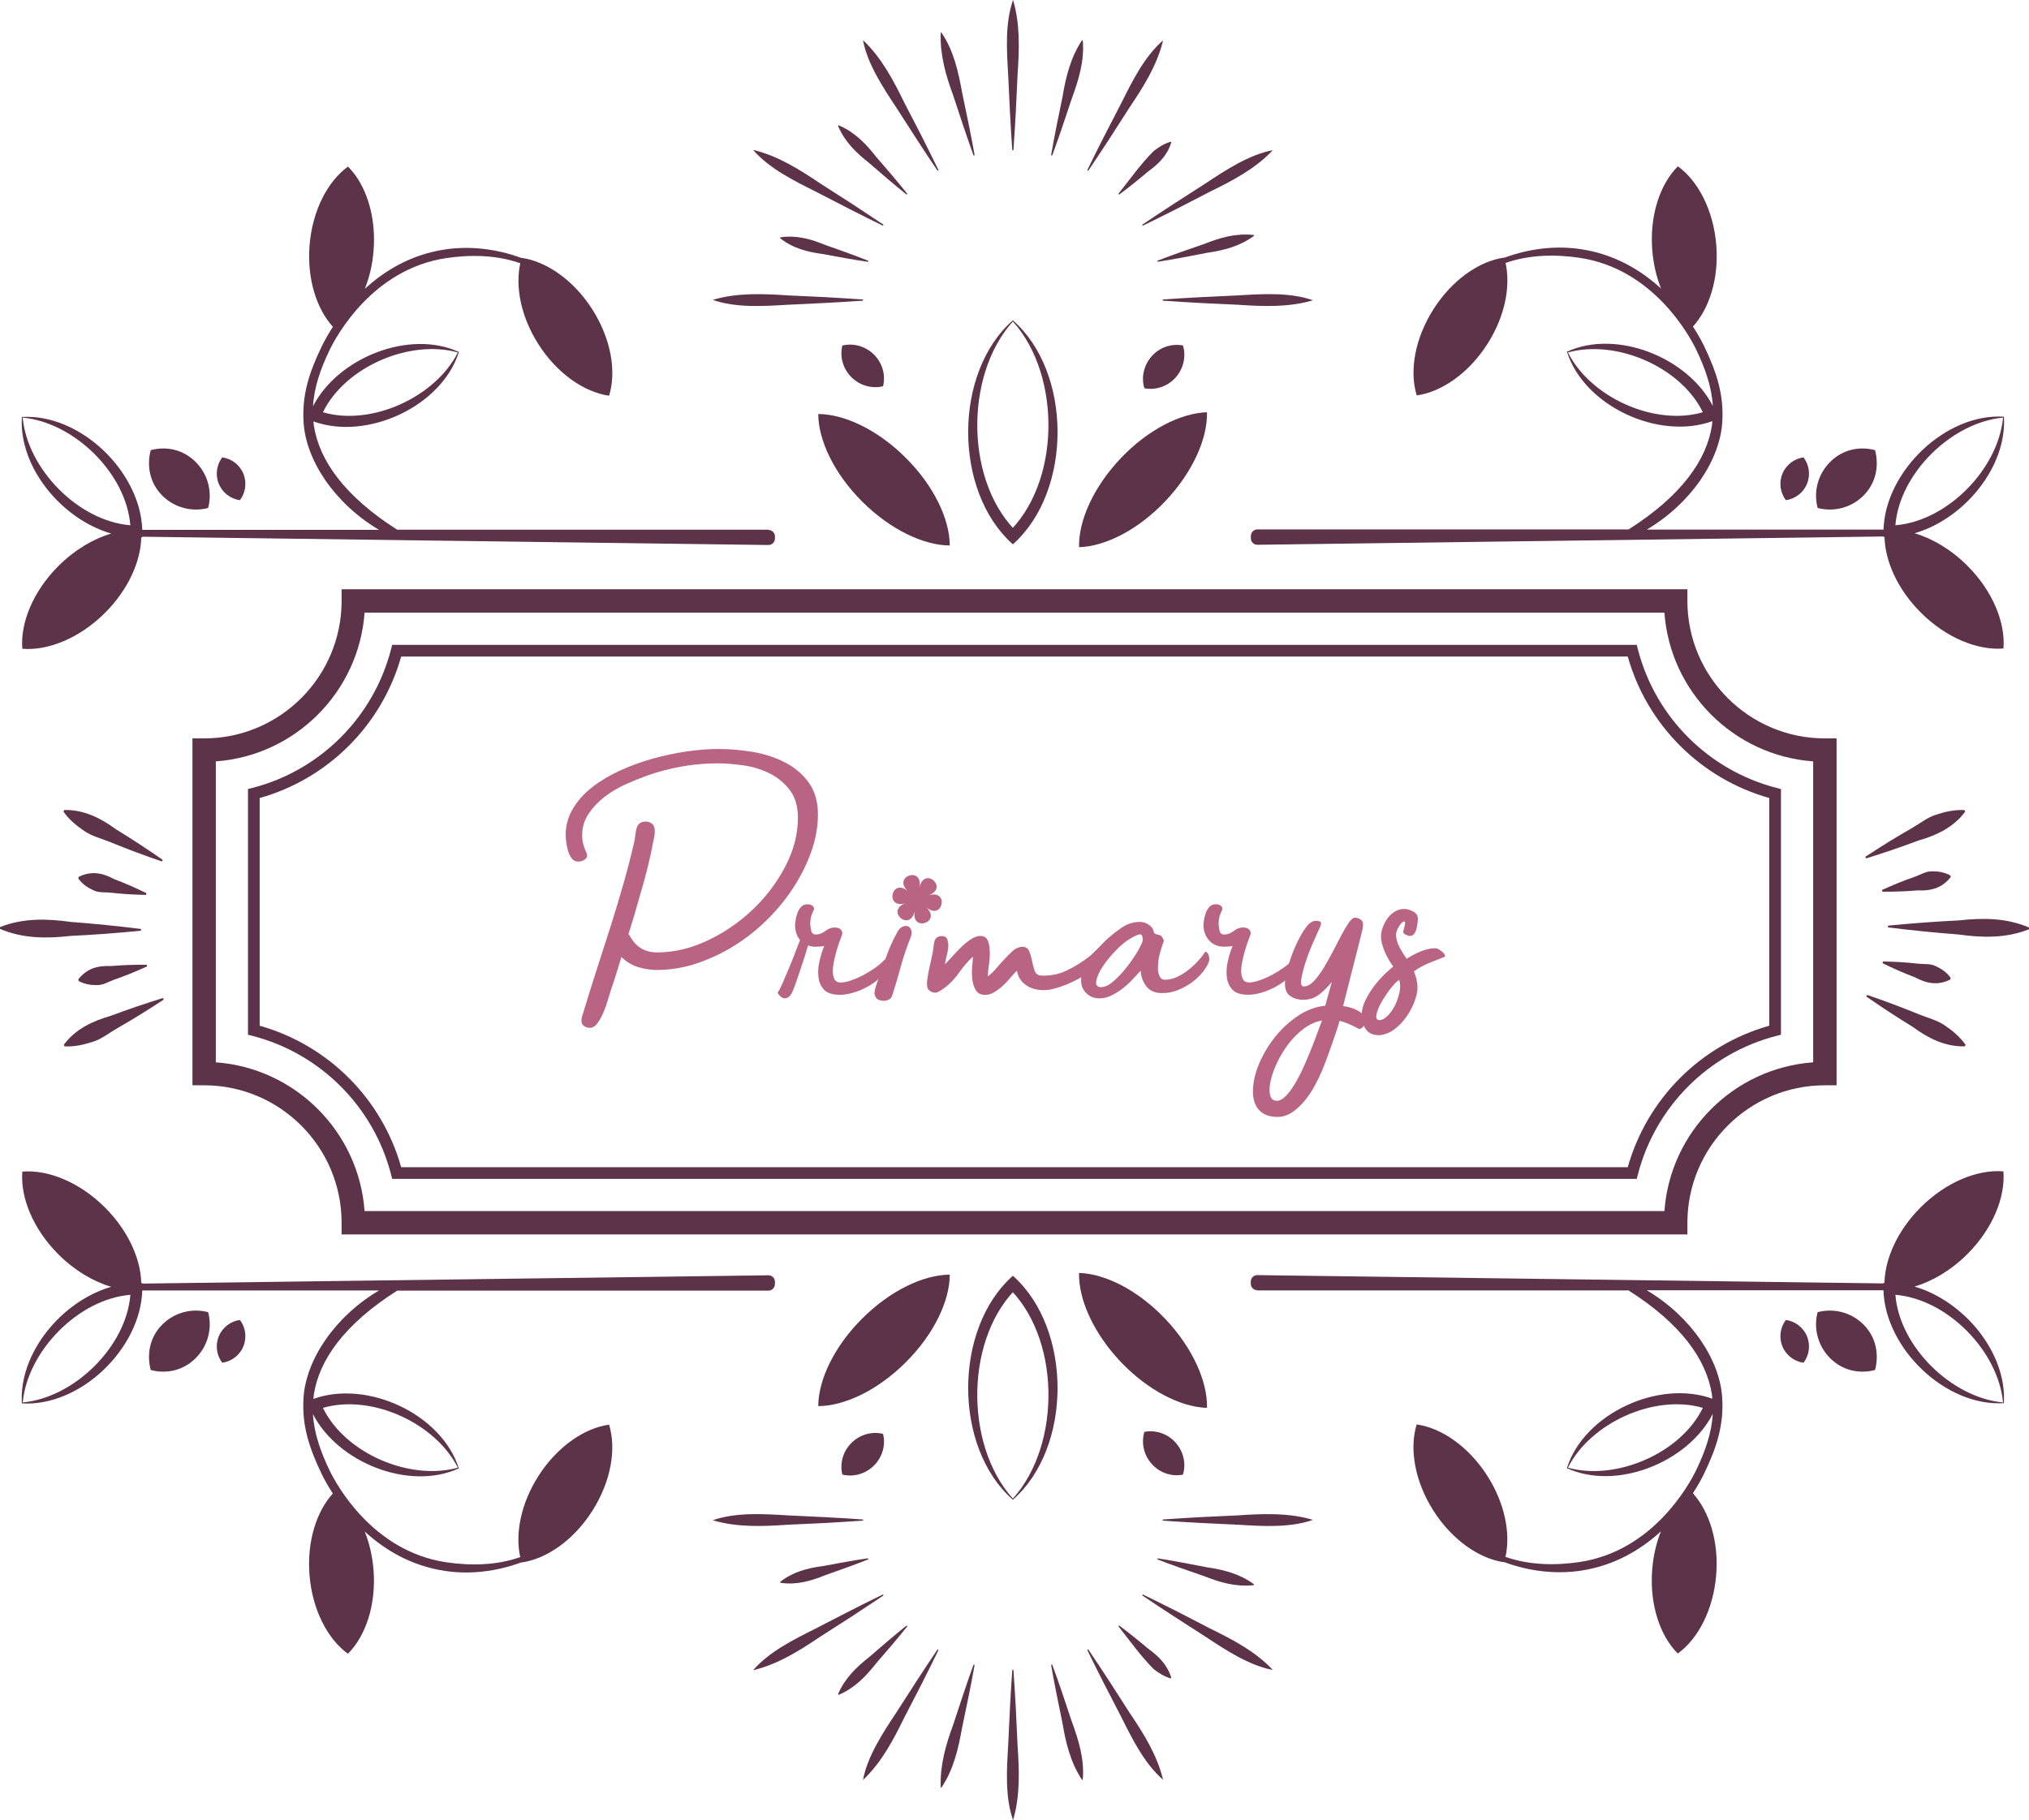 <?xml version="1.0" encoding="UTF-8"?>
<svg id="_レイヤー_2" data-name="レイヤー_2" xmlns="http://www.w3.org/2000/svg" viewBox="0 0 347 311.35">
  <defs>
    <style>
      .cls-1 {
        fill: #5c3348;
      }

      .cls-2 {
        fill: #b96385;
      }
    </style>
  </defs>
  <g id="_レイヤー_1-2" data-name="レイヤー_1">
    <g>
      <g>
        <g>
          <path class="cls-1" d="M35.6,86.89c.72-2.71,0-5.72-2.12-7.85s-4.99-2.76-7.7-2.04c-.72,2.71-.16,5.64,1.97,7.77s5.14,2.84,7.85,2.12Z"/>
          <path class="cls-1" d="M41.03,85.56c.95-1.25,1.23-2.96.59-4.53-.65-1.56-2.06-2.58-3.61-2.79-.95,1.25-1.23,2.96-.59,4.53.65,1.56,2.06,2.58,3.61,2.79Z"/>
          <path class="cls-1" d="M131.42,90.61h-63.49c-9.04-5.75-13.33-11.88-14.25-17.79-.04-.24-.05-.49-.07-.73,9.16,3.33,21.94-2.56,24.87-11.88-8.48-3.9-20.67.97-24.95,9.28.19-3.23,1.29-6.43,2.86-9.66,1.11-2.29,7.29-13.8,19.93-15.68,4.06-.6,8.53-.57,12.66.88-.89,4,.1,9.13,3.07,13.81,3.2,5.04,7.86,8.25,12.12,8.85,1.27-4.11.35-9.69-2.85-14.73-3.2-5.04-7.86-8.25-12.12-8.85,0,0,0,.02,0,.03-4.31-1.59-8.81-2.1-13.09-1.47-5.84.87-10.37,3.66-13.72,6.74.79-1.98,1.32-4.19,1.5-6.56.47-5.95-1.33-11.32-4.38-14.35-3.49,2.52-6.1,7.54-6.57,13.5-.45,5.68,1.19,10.81,3.99,13.91-.97,1.49-1.59,2.69-1.88,3.29-2.22,4.58-3.43,8.42-3.13,13.09.41,6.45,5.27,13.81,12.9,18.35H24.33c-.3-9.96-10.62-19.93-20.59-19.31-.54,8.62,6.84,17.49,15.28,19.94-3.09.92-6.28,2.8-9.04,5.56-4.34,4.34-6.52,9.73-6.16,14.15,4.41.36,9.81-1.82,14.15-6.16,3.94-3.94,6.09-8.74,6.19-12.9h.16s0-.06,0-.11l107.1,1.42c.62,0,1.11-.5,1.11-1.11v-.36c0-.62-.5-1.11-1.11-1.11ZM78.3,60.29c-3.82,7.63-14.77,12.66-23.07,10.23,3.78-7.78,14.85-12.52,23.07-10.23ZM3.88,71.44c8.78.81,17.7,9.51,18.41,18.41-8.9-.72-17.59-9.63-18.41-18.41Z"/>
        </g>
        <g>
          <path class="cls-1" d="M310.85,86.89c-.72-2.71,0-5.72,2.12-7.85s4.99-2.76,7.7-2.04c.72,2.71.16,5.64-1.97,7.77s-5.14,2.84-7.85,2.12Z"/>
          <path class="cls-1" d="M305.42,85.56c-.95-1.25-1.23-2.96-.59-4.53.65-1.56,2.06-2.58,3.61-2.79.95,1.25,1.23,2.96.59,4.53-.65,1.56-2.06,2.58-3.61,2.79Z"/>
          <path class="cls-1" d="M213.92,91.72v.36c0,.62.5,1.11,1.11,1.11l107.1-1.42s0,.09,0,.09h.16c.1,4.17,2.25,8.97,6.19,12.91,4.34,4.34,9.73,6.52,14.15,6.16.36-4.41-1.82-9.81-6.16-14.15-2.76-2.76-5.95-4.65-9.04-5.56,8.44-2.44,15.82-11.32,15.28-19.94-9.97-.62-20.29,9.34-20.59,19.31h-40.48c7.63-4.53,12.49-11.9,12.9-18.35.3-4.67-.92-8.52-3.13-13.09-.29-.6-.91-1.8-1.88-3.29,2.81-3.1,4.44-8.22,3.99-13.91-.47-5.95-3.08-10.97-6.57-13.5-3.05,3.04-4.85,8.4-4.38,14.35.19,2.37.72,4.59,1.5,6.56-3.35-3.08-7.88-5.87-13.72-6.74-4.28-.64-8.78-.12-13.09,1.47,0,0,0-.02,0-.03-4.27.6-8.92,3.81-12.12,8.85-3.2,5.04-4.13,10.62-2.85,14.73,4.27-.6,8.92-3.81,12.12-8.85,2.97-4.68,3.96-9.8,3.07-13.81,4.13-1.45,8.59-1.48,12.66-.88,12.64,1.88,18.82,13.39,19.93,15.68,1.56,3.23,2.67,6.43,2.86,9.66-4.28-8.31-16.47-13.17-24.95-9.28,2.94,9.32,15.71,15.21,24.87,11.88-.03.24-.04.49-.07.73-.91,5.91-5.2,12.04-14.25,17.79h-63.49c-.62,0-1.11.5-1.11,1.11ZM291.22,70.52c-8.31,2.42-19.25-2.6-23.07-10.23,8.23-2.28,19.29,2.45,23.07,10.23ZM324.15,89.85c.72-8.9,9.63-17.6,18.41-18.41-.82,8.78-9.51,17.69-18.41,18.41Z"/>
        </g>
        <g>
          <g>
            <path class="cls-1" d="M173.22,54.99c-8.4,9.33-8.19,27.95,1.16,36.47,0,0-2.33,0-2.33,0,9.36-8.52,9.57-27.14,1.17-36.47h0ZM173.22,54.79c10.18,8.94,10.16,29.14.13,38.2,0,0-.13.11-.13.11l-.13-.11c-10.03-9.05-10.05-29.26.13-38.2h0Z"/>
            <path class="cls-1" d="M139.94,70.82c.01,4.48,2.7,10.18,7.51,14.98s10.5,7.49,14.98,7.51c-.01-4.48-2.7-10.18-7.51-14.98-4.81-4.81-10.5-7.49-14.98-7.51Z"/>
            <path class="cls-1" d="M144.06,59.11c-.46,1.85.06,3.93,1.55,5.41s3.56,2.01,5.41,1.55c.46-1.85-.06-3.93-1.55-5.41s-3.56-2.01-5.41-1.55Z"/>
            <path class="cls-1" d="M202.31,59.1c.55,1.82.14,3.92-1.27,5.49s-3.46,2.19-5.33,1.82c-.55-1.82-.14-3.92,1.27-5.49s3.46-2.19,5.33-1.82Z"/>
            <path class="cls-1" d="M206.42,70.52c.11,4.48-2.43,10.24-7.1,15.18s-10.3,7.77-14.78,7.9c-.11-4.48,2.43-10.24,7.1-15.18,4.68-4.93,10.3-7.77,14.78-7.9Z"/>
          </g>
          <g>
            <path class="cls-1" d="M173.12,25.64c-.28-3.69-.53-9.04-.7-12.79-.25-4.25-.56-8.84.83-12.86,1.25,4.16,1.06,8.57.77,12.86,0,0-.3,6.39-.3,6.39-.13,2.13-.24,4.26-.4,6.39,0,.11-.19.12-.2,0h0Z"/>
            <path class="cls-1" d="M166.48,26.55c-1.07-2.94-2.49-7.25-3.48-10.27-1.27-3.44-2.25-6.9-2.12-10.63,0-.06.05-.1.11-.1,2.1,3.07,2.91,6.72,3.56,10.32.66,3.12,1.58,7.53,2.12,10.63.02.11-.15.17-.19.05h0Z"/>
            <path class="cls-1" d="M160.3,29.14c-2.08-3.05-4.98-7.56-7-10.72-2.26-3.41-4.98-7.54-5.71-11.55,3.17,2.98,5.21,6.89,7.1,10.75,0,0,2.94,5.69,2.94,5.69.95,1.91,1.92,3.81,2.85,5.74.05.1-.11.21-.17.1h0Z"/>
            <path class="cls-1" d="M154.99,33.24c-1.87-1.48-4.49-3.74-6.32-5.33-2.22-1.74-4.18-3.64-5.33-6.32-.04-.08.06-.18.14-.14,2.68,1.15,4.58,3.11,6.32,5.33,1.6,1.84,3.84,4.44,5.33,6.32.07.09-.05.22-.14.14h0Z"/>
            <path class="cls-1" d="M150.93,38.57c-3.33-1.6-8.09-4.06-11.42-5.79-3.81-1.91-7.93-3.94-10.72-7.14,4.23,1,7.95,3.36,11.52,5.76,0,0,5.39,3.46,5.39,3.46,1.78,1.18,3.57,2.34,5.34,3.54.1.06.01.23-.1.17h0Z"/>
            <path class="cls-1" d="M148.39,44.78c-2.22-.31-5.41-.9-7.65-1.32-2.63-.35-5.12-.98-7.28-2.68-.07-.05-.04-.18.05-.19,2.73-.39,5.19.31,7.65,1.32,2.16.76,5.19,1.83,7.28,2.68.11.04.06.21-.05.19h0Z"/>
            <path class="cls-1" d="M147.54,51.43c-3.69.28-9.04.53-12.79.7-4.25.25-8.84.56-12.86-.83,4.16-1.25,8.57-1.06,12.86-.77,0,0,6.39.3,6.39.3,2.13.13,4.26.24,6.39.4.11,0,.12.19,0,.2h0Z"/>
            <path class="cls-1" d="M198.9,51.23c3.69-.28,9.04-.53,12.79-.7,4.25-.25,8.84-.56,12.86.83-4.16,1.25-8.57,1.06-12.86.77,0,0-6.39-.3-6.39-.3-2.13-.13-4.26-.24-6.39-.4-.11,0-.12-.19,0-.2h0Z"/>
            <path class="cls-1" d="M198,44.58c2.28-.9,5.64-2.06,8-2.87,2.69-1.07,5.39-1.84,8.36-1.52.09,0,.13.14.05.19-2.41,1.76-5.13,2.45-8,2.87-2.45.48-5.92,1.15-8.36,1.52-.11.02-.16-.15-.05-.19h0Z"/>
            <path class="cls-1" d="M195.41,38.4c3.05-2.08,7.56-4.98,10.72-7,3.41-2.26,7.54-4.98,11.55-5.71-2.98,3.17-6.89,5.21-10.75,7.1,0,0-5.69,2.94-5.69,2.94-1.91.95-3.81,1.92-5.74,2.85-.1.05-.21-.11-.1-.17h0Z"/>
            <path class="cls-1" d="M191.31,33.1c1.95-2.45,3.79-5.07,6-7.27.83-.64,1.72-1.23,2.85-1.57.08-.03.17.06.14.14-.68,2.2-2.16,3.64-3.93,4.92-1.6,1.36-3.24,2.67-4.92,3.93-.09.07-.21-.05-.14-.14h0Z"/>
            <path class="cls-1" d="M185.98,29.04c1.6-3.33,4.06-8.09,5.79-11.42,1.91-3.81,3.94-7.93,7.14-10.72-1,4.23-3.36,7.95-5.76,11.52,0,0-3.46,5.39-3.46,5.39-1.18,1.78-2.34,3.57-3.54,5.34-.06.1-.23.01-.17-.1h0Z"/>
            <path class="cls-1" d="M179.77,26.49c.49-2.89,1.34-7.05,1.95-9.97.56-3.39,1.38-6.66,3.3-9.6.03-.05.1-.06.15-.03.33,3.49-.72,6.83-1.9,10.05-.94,2.84-2.27,6.84-3.3,9.6-.04.11-.22.07-.19-.05h0Z"/>
          </g>
        </g>
      </g>
      <g>
        <path class="cls-1" d="M279.93,201.66H67.07l-.19-.75c-3-11.63-12.09-20.71-23.72-23.72l-.75-.19v-42.03l.75-.19c11.63-3,20.71-12.09,23.72-23.72l.19-.75h212.85l.19.75c3,11.63,12.09,20.71,23.72,23.72l.75.19v42.03l-.75.19c-11.63,3-20.71,12.09-23.72,23.72l-.19.75ZM68.61,199.66h209.77c3.31-11.72,12.48-20.9,24.2-24.2v-38.95c-11.72-3.31-20.9-12.48-24.2-24.2H68.61c-3.31,11.72-12.48,20.9-24.2,24.2v38.95c11.72,3.31,20.9,12.48,24.2,24.2Z"/>
        <path class="cls-1" d="M288.58,211.16H58.42v-2c0-12.96-10.55-23.51-23.51-23.51h-2v-59.34h2c12.96,0,23.51-10.55,23.51-23.51v-2h230.16v2c0,12.96,10.55,23.51,23.51,23.51h2v59.34h-2c-12.96,0-23.51,10.55-23.51,23.51v2ZM62.35,207.16h222.3c.98-13.58,11.86-24.46,25.44-25.44v-51.48c-13.58-.98-24.46-11.86-25.44-25.44H62.35c-.98,13.58-11.86,24.46-25.44,25.44v51.48c13.58.98,24.46,11.86,25.44,25.44Z"/>
      </g>
      <g>
        <g>
          <path class="cls-1" d="M322.89,158.34c4.02-.39,8.04-.7,12.07-.89,4.07-.46,8.19-.46,12.04,1.21,0,0,0,.3,0,.3-3.89,1.56-8.01,1.46-12.07.89-4.02-.3-8.03-.71-12.04-1.21,0,0,0-.3,0-.3h0Z"/>
          <path class="cls-1" d="M321.86,152.24c1.84-.84,3.72-1.61,5.63-2.27.95-.33,1.84-.93,2.86-.92,1.11-.02,2.15.14,3.2.7,0,0,.06.29.06.29-1.49,1.88-3.35,2.37-5.63,2.27-2.01.17-4.04.24-6.06.22,0,0-.06-.29-.06-.29h0Z"/>
          <path class="cls-1" d="M319,146.57c2.63-1.73,5.3-3.39,8.03-4.95,1.36-.78,2.6-1.81,4.11-2.27,1.56-.51,3.12-.86,4.82-.78,0,0,.13.27.13.27-1.98,2.68-4.92,4.07-8.03,4.95-2.94,1.11-5.92,2.12-8.93,3.05,0,0-.13-.27-.13-.27h0Z"/>
          <path class="cls-1" d="M319.31,170.19c3,1.02,5.97,2.13,8.89,3.33,1.46.6,3.04.96,4.35,1.86,1.37.92,2.61,1.94,3.6,3.34,0,0-.14.27-.14.27-3.35.08-6.27-1.4-8.89-3.33-2.7-1.65-5.35-3.39-7.95-5.2,0,0,.14-.27.14-.27h0Z"/>
          <path class="cls-1" d="M322.02,164.47c2.02.03,4.04.15,6.04.38,1,.11,2.06-.05,2.97.41,1.01.46,1.87,1.05,2.58,2.01,0,0-.07.29-.07.29-2.15,1.06-4.04.69-6.04-.38-1.89-.71-3.74-1.53-5.55-2.42,0,0,.07-.29.07-.29h0Z"/>
        </g>
        <g>
          <path class="cls-1" d="M24.11,159.21c-4.02.39-8.04.7-12.07.89-4.07.46-8.19.46-12.04-1.21,0,0,0-.3,0-.3,3.89-1.56,8.01-1.46,12.07-.89,4.02.3,8.03.71,12.04,1.21,0,0,0,.3,0,.3h0Z"/>
          <path class="cls-1" d="M25.14,165.32c-1.84.84-3.72,1.61-5.63,2.27-.95.33-1.84.93-2.86.92-1.11.02-2.15-.14-3.2-.7,0,0-.06-.29-.06-.29,1.49-1.88,3.35-2.37,5.63-2.27,2.01-.17,4.04-.24,6.06-.22,0,0,.06.29.06.29h0Z"/>
          <path class="cls-1" d="M28,170.99c-2.63,1.73-5.3,3.39-8.03,4.95-1.36.78-2.6,1.81-4.11,2.27-1.56.51-3.12.86-4.82.78,0,0-.13-.27-.13-.27,1.98-2.68,4.92-4.07,8.03-4.95,2.94-1.11,5.92-2.12,8.93-3.05,0,0,.13.27.13.27h0Z"/>
          <path class="cls-1" d="M27.69,147.36c-3-1.02-5.97-2.13-8.89-3.33-1.46-.6-3.04-.96-4.35-1.86-1.37-.92-2.61-1.94-3.6-3.34,0,0,.14-.27.14-.27,3.35-.08,6.27,1.4,8.89,3.33,2.7,1.65,5.35,3.39,7.95,5.2,0,0-.14.27-.14.27h0Z"/>
          <path class="cls-1" d="M24.98,153.08c-2.02-.03-4.04-.15-6.04-.38-1-.11-2.06.05-2.97-.41-1.01-.46-1.87-1.05-2.58-2.01,0,0,.07-.29.07-.29,2.15-1.06,4.04-.69,6.04.38,1.89.71,3.74,1.53,5.55,2.42,0,0-.07.29-.07.29h0Z"/>
        </g>
      </g>
      <g>
        <g>
          <path class="cls-1" d="M35.6,224.46c.72,2.71,0,5.72-2.12,7.85s-4.99,2.76-7.7,2.04c-.72-2.71-.16-5.64,1.97-7.77s5.14-2.84,7.85-2.12Z"/>
          <path class="cls-1" d="M41.03,225.79c.95,1.25,1.23,2.96.59,4.53-.65,1.56-2.06,2.58-3.61,2.79-.95-1.25-1.23-2.96-.59-4.53.65-1.56,2.06-2.58,3.61-2.79Z"/>
          <path class="cls-1" d="M132.53,219.62v-.36c0-.62-.5-1.11-1.11-1.11l-107.1,1.42s0-.09,0-.09h-.16c-.1-4.17-2.25-8.97-6.19-12.91-4.34-4.34-9.73-6.52-14.15-6.16-.36,4.41,1.82,9.81,6.16,14.15,2.76,2.76,5.95,4.65,9.04,5.56-8.44,2.44-15.82,11.32-15.28,19.94,9.97.62,20.29-9.34,20.59-19.31h40.48c-7.63,4.53-12.49,11.9-12.9,18.35-.3,4.67.92,8.52,3.13,13.09.29.6.91,1.8,1.88,3.29-2.81,3.1-4.44,8.22-3.99,13.91.47,5.95,3.08,10.97,6.57,13.5,3.05-3.04,4.85-8.4,4.38-14.35-.19-2.37-.72-4.59-1.5-6.56,3.35,3.08,7.88,5.87,13.72,6.74,4.28.64,8.78.12,13.09-1.47,0,0,0,.02,0,.03,4.27-.6,8.92-3.81,12.12-8.85,3.2-5.04,4.13-10.62,2.85-14.73-4.27.6-8.92,3.81-12.12,8.85-2.97,4.68-3.96,9.8-3.07,13.81-4.13,1.45-8.59,1.48-12.66.88-12.64-1.88-18.82-13.39-19.93-15.68-1.56-3.23-2.67-6.43-2.86-9.66,4.28,8.31,16.47,13.17,24.95,9.28-2.94-9.32-15.71-15.21-24.87-11.88.03-.24.04-.49.07-.73.91-5.91,5.2-12.04,14.25-17.79h63.49c.62,0,1.11-.5,1.11-1.11ZM55.23,240.83c8.31-2.42,19.25,2.6,23.07,10.23-8.23,2.28-19.29-2.45-23.07-10.23ZM22.3,221.49c-.72,8.9-9.63,17.6-18.41,18.41.82-8.78,9.51-17.69,18.41-18.41Z"/>
        </g>
        <g>
          <path class="cls-1" d="M310.85,224.46c-.72,2.71,0,5.72,2.12,7.85s4.99,2.76,7.7,2.04c.72-2.71.16-5.64-1.97-7.77s-5.14-2.84-7.85-2.12Z"/>
          <path class="cls-1" d="M305.42,225.79c-.95,1.25-1.23,2.96-.59,4.53.65,1.56,2.06,2.58,3.61,2.79.95-1.25,1.23-2.96.59-4.53-.65-1.56-2.06-2.58-3.61-2.79Z"/>
          <path class="cls-1" d="M215.03,220.74h63.49c9.04,5.75,13.33,11.88,14.25,17.79.04.24.05.49.07.73-9.16-3.33-21.94,2.56-24.87,11.88,8.48,3.9,20.67-.97,24.95-9.28-.19,3.23-1.29,6.43-2.86,9.66-1.11,2.29-7.29,13.8-19.93,15.68-4.06.6-8.53.57-12.66-.88.89-4-.1-9.13-3.07-13.81-3.2-5.04-7.86-8.25-12.12-8.85-1.27,4.11-.35,9.69,2.85,14.73,3.2,5.04,7.86,8.25,12.12,8.85,0,0,0-.02,0-.03,4.31,1.59,8.81,2.1,13.09,1.47,5.84-.87,10.37-3.66,13.72-6.74-.79,1.98-1.32,4.19-1.5,6.56-.47,5.95,1.33,11.32,4.38,14.35,3.49-2.52,6.1-7.54,6.57-13.5.45-5.68-1.19-10.81-3.99-13.91.97-1.49,1.59-2.69,1.88-3.29,2.22-4.58,3.43-8.42,3.13-13.09-.41-6.45-5.27-13.81-12.9-18.35h40.48c.3,9.96,10.62,19.93,20.59,19.31.54-8.62-6.84-17.49-15.28-19.94,3.09-.92,6.28-2.8,9.04-5.56,4.34-4.34,6.52-9.73,6.16-14.15-4.41-.36-9.81,1.82-14.15,6.16-3.94,3.94-6.09,8.74-6.19,12.9h-.16s0,.06,0,.11l-107.1-1.42c-.62,0-1.11.5-1.11,1.11v.36c0,.62.5,1.11,1.11,1.11ZM268.15,251.06c3.82-7.63,14.77-12.66,23.07-10.23-3.78,7.78-14.85,12.52-23.07,10.23ZM342.56,239.9c-8.78-.81-17.7-9.51-18.41-18.41,8.9.72,17.59,9.63,18.41,18.41Z"/>
        </g>
        <g>
          <g>
            <path class="cls-1" d="M173.22,256.35c8.41-9.33,8.19-27.96-1.17-36.47,0,0,2.33,0,2.33,0-9.35,8.52-9.56,27.14-1.16,36.47h0ZM173.22,256.55c-10.18-8.94-10.16-29.15-.13-38.2l.13-.11s.13.11.13.11c10.03,9.06,10.05,29.26-.13,38.2h0Z"/>
            <path class="cls-1" d="M139.94,240.53c.01-4.48,2.7-10.18,7.51-14.98s10.5-7.49,14.98-7.51c-.01,4.48-2.7,10.18-7.51,14.98-4.81,4.81-10.5,7.49-14.98,7.51Z"/>
            <path class="cls-1" d="M144.06,252.24c-.46-1.85.06-3.93,1.55-5.41s3.56-2.01,5.41-1.55c.46,1.85-.06,3.93-1.55,5.41s-3.56,2.01-5.41,1.55Z"/>
            <path class="cls-1" d="M202.31,252.25c.55-1.82.14-3.92-1.27-5.49s-3.46-2.19-5.33-1.82c-.55,1.82-.14,3.92,1.27,5.49s3.46,2.19,5.33,1.82Z"/>
            <path class="cls-1" d="M206.42,240.83c.11-4.48-2.43-10.24-7.1-15.18s-10.3-7.77-14.78-7.9c-.11,4.48,2.43,10.24,7.1,15.18,4.68,4.93,10.3,7.77,14.78,7.9Z"/>
          </g>
          <g>
            <path class="cls-1" d="M173.12,285.7c-.28,3.69-.53,9.04-.7,12.79-.25,4.25-.56,8.84.83,12.86,1.25-4.16,1.06-8.57.77-12.86,0,0-.3-6.39-.3-6.39-.13-2.13-.24-4.26-.4-6.39,0-.11-.19-.12-.2,0h0Z"/>
            <path class="cls-1" d="M166.48,284.8c-1.07,2.94-2.49,7.25-3.48,10.27-1.27,3.44-2.25,6.9-2.12,10.63,0,.06.05.1.11.1,2.1-3.07,2.91-6.72,3.56-10.32.66-3.12,1.58-7.53,2.12-10.63.02-.11-.15-.17-.19-.05h0Z"/>
            <path class="cls-1" d="M160.3,282.21c-2.08,3.05-4.98,7.56-7,10.72-2.26,3.41-4.98,7.54-5.71,11.55,3.17-2.98,5.21-6.89,7.1-10.75,0,0,2.94-5.69,2.94-5.69.95-1.91,1.92-3.81,2.85-5.74.05-.1-.11-.21-.17-.1h0Z"/>
            <path class="cls-1" d="M154.99,278.11c-1.87,1.48-4.49,3.74-6.32,5.33-2.22,1.74-4.18,3.64-5.33,6.32-.04.08.06.18.14.14,2.68-1.15,4.58-3.11,6.32-5.33,1.6-1.84,3.84-4.44,5.33-6.32.07-.09-.05-.22-.14-.14h0Z"/>
            <path class="cls-1" d="M150.93,272.78c-3.33,1.6-8.09,4.06-11.42,5.79-3.81,1.91-7.93,3.94-10.72,7.14,4.23-1,7.95-3.36,11.52-5.76,0,0,5.39-3.46,5.39-3.46,1.78-1.18,3.57-2.34,5.34-3.54.1-.06.01-.23-.1-.17h0Z"/>
            <path class="cls-1" d="M148.39,266.57c-2.22.31-5.41.9-7.65,1.32-2.63.35-5.12.98-7.28,2.68-.07.05-.04.18.05.19,2.73.39,5.19-.31,7.65-1.32,2.16-.76,5.19-1.83,7.28-2.68.11-.04.06-.21-.05-.19h0Z"/>
            <path class="cls-1" d="M147.54,259.92c-3.69-.28-9.04-.53-12.79-.7-4.25-.25-8.84-.56-12.86.83,4.16,1.25,8.57,1.06,12.86.77,0,0,6.39-.3,6.39-.3,2.13-.13,4.26-.24,6.39-.4.11,0,.12-.19,0-.2h0Z"/>
            <path class="cls-1" d="M198.9,260.12c3.69.28,9.04.53,12.79.7,4.25.25,8.84.56,12.86-.83-4.16-1.25-8.57-1.06-12.86-.77,0,0-6.39.3-6.39.3-2.13.13-4.26.24-6.39.4-.11,0-.12.19,0,.2h0Z"/>
            <path class="cls-1" d="M198,266.77c2.28.9,5.64,2.06,8,2.87,2.69,1.07,5.39,1.84,8.36,1.52.09,0,.13-.14.05-.19-2.41-1.76-5.13-2.45-8-2.87-2.45-.48-5.92-1.15-8.36-1.52-.11-.02-.16.15-.05.19h0Z"/>
            <path class="cls-1" d="M195.41,272.95c3.05,2.08,7.56,4.98,10.72,7,3.41,2.26,7.54,4.98,11.55,5.71-2.98-3.17-6.89-5.21-10.75-7.1,0,0-5.69-2.94-5.69-2.94-1.91-.95-3.81-1.92-5.74-2.85-.1-.05-.21.11-.1.17h0Z"/>
            <path class="cls-1" d="M191.31,278.25c1.95,2.45,3.79,5.07,6,7.27.83.64,1.72,1.23,2.85,1.57.08.03.17-.06.14-.14-.68-2.2-2.16-3.64-3.93-4.92-1.6-1.36-3.24-2.67-4.92-3.93-.09-.07-.21.05-.14.14h0Z"/>
            <path class="cls-1" d="M185.98,282.31c1.6,3.33,4.06,8.09,5.79,11.42,1.91,3.81,3.94,7.93,7.14,10.72-1-4.23-3.36-7.95-5.76-11.52,0,0-3.46-5.39-3.46-5.39-1.18-1.78-2.34-3.57-3.54-5.34-.06-.1-.23-.01-.17.1h0Z"/>
            <path class="cls-1" d="M179.77,284.85c.49,2.89,1.34,7.05,1.95,9.97.56,3.39,1.38,6.66,3.3,9.6.03.05.1.06.15.03.33-3.49-.72-6.83-1.9-10.05-.94-2.84-2.27-6.84-3.3-9.6-.04-.11-.22-.07-.19.05h0Z"/>
          </g>
        </g>
      </g>
      <g>
        <g>
          <path class="cls-2" d="M139.88,139.34c0,2.04-.36,4.1-1.08,6.18-.72,2.08-1.71,4.11-2.97,6.09-1.26,1.98-2.76,3.84-4.5,5.58-1.74,1.74-3.63,3.25-5.67,4.53-2.04,1.28-4.19,2.3-6.45,3.06-2.26.76-4.55,1.14-6.87,1.14-1.12,0-2.21-.17-3.27-.51-1.06-.34-1.99-.91-2.79-1.71-.28.92-.56,1.83-.84,2.73-.28.9-.58,1.81-.9,2.73-.16.48-.35,1.1-.57,1.86-.22.76-.48,1.49-.78,2.19-.3.7-.64,1.31-1.02,1.83-.38.52-.81.78-1.29.78-.36,0-.69-.1-.99-.3-.3-.2-.45-.5-.45-.9,0-.28.04-.55.12-.81.08-.26.16-.51.24-.75.72-2.4,1.48-4.83,2.28-7.29.8-2.46,1.59-4.92,2.37-7.38.78-2.46,1.52-4.92,2.22-7.38.7-2.46,1.33-4.93,1.89-7.41.04-.28.08-.6.12-.96.04-.36.11-.7.21-1.02.1-.32.27-.58.51-.78.24-.2.58-.3,1.02-.3s.81.13,1.11.39c.3.26.45.65.45,1.17s-.06,1.02-.18,1.5-.22.98-.3,1.5c-.4,1.96-.87,3.9-1.41,5.82-.54,1.92-1.09,3.84-1.65,5.76l-.96,3.12c.16.16.26.3.3.42.56.96,1.22,1.65,1.98,2.07.76.42,1.64.63,2.64.63,2.84,0,5.69-.67,8.55-2.01,2.86-1.34,5.44-3.1,7.74-5.28,2.3-2.18,4.17-4.65,5.61-7.41s2.16-5.54,2.16-8.34c0-1.92-.45-3.48-1.35-4.68s-2.03-2.15-3.39-2.85c-1.36-.7-2.85-1.17-4.47-1.41-1.62-.24-3.15-.36-4.59-.36-2.04,0-4.07.18-6.09.54-2.02.36-3.99.88-5.91,1.56-1.12.4-2.33.89-3.63,1.47-1.3.58-2.5,1.29-3.6,2.13-1.1.84-2.02,1.81-2.76,2.91-.74,1.1-1.11,2.33-1.11,3.69,0,.56.07,1.09.21,1.59.14.5.33,1.01.57,1.53.04.08.06.2.06.36,0,.32-.17.57-.51.75-.34.18-.67.27-.99.27-.48,0-.86-.19-1.14-.57-.28-.38-.49-.82-.63-1.32-.14-.5-.24-1-.3-1.5-.06-.5-.09-.87-.09-1.11,0-1.64.41-3.15,1.23-4.53.82-1.38,1.92-2.61,3.3-3.69,1.38-1.08,2.97-2.03,4.77-2.85,1.8-.82,3.67-1.5,5.61-2.04,1.94-.54,3.88-.95,5.82-1.23,1.94-.28,3.75-.42,5.43-.42,1.92,0,3.88.17,5.88.51,2,.34,3.83.94,5.49,1.8,1.66.86,3.01,2.01,4.05,3.45,1.04,1.44,1.56,3.26,1.56,5.46Z"/>
          <path class="cls-2" d="M139.22,155.54c-.24.52-.4.9-.48,1.14-.08.24-.14.64-.18,1.2,0,.32.05.73.15,1.23.1.5.37.75.81.75.56,0,1.1-.2,1.62-.6.52-.4,1.04-.6,1.56-.6s.89.12,1.11.36c.22.24.29.52.21.84,0,.04-.08.26-.24.66-.16.4-.34.92-.54,1.54-.2.62-.38,1.29-.54,2-.16.71-.25,1.35-.27,1.93-.02.58.07,1.08.27,1.48.2.4.56.6,1.08.6.48,0,1.07-.12,1.77-.36.7-.24,1.41-.55,2.13-.93.72-.38,1.4-.8,2.04-1.26.64-.46,1.16-.91,1.56-1.35.12-.12.34-.05.66.21.32.26.32.65,0,1.17-.4.68-.93,1.3-1.59,1.86-.66.56-1.37,1.04-2.13,1.45-.76.41-1.54.73-2.34.96-.8.23-1.54.35-2.22.35-1.28,0-2.19-.29-2.73-.87-.54-.58-.86-1.3-.96-2.16-.1-.86-.04-1.77.18-2.73.22-.96.49-1.82.81-2.58-.2.04-.44.07-.72.09-.28.02-.52.03-.72.03-.56,0-1-.08-1.32-.24-.12.44-.3,1.04-.54,1.8-.24.76-.5,1.55-.78,2.37-.28.82-.54,1.58-.78,2.28-.24.7-.44,1.21-.6,1.53-.32.68-.72,1.04-1.2,1.08-.48.04-.92-.28-1.32-.96.2-.24.48-.77.84-1.59.36-.82.74-1.71,1.14-2.67.4-.96.77-1.89,1.11-2.79.34-.9.59-1.55.75-1.95-.56-.68-.84-1.54-.84-2.58,0-.16.03-.44.09-.84.06-.4.16-.8.3-1.2.14-.4.35-.75.63-1.05.28-.3.64-.45,1.08-.45.32,0,.59.07.81.21.22.14.33.35.33.63Z"/>
          <path class="cls-2" d="M153.5,159.38c.24-.44.53-.73.87-.87.34-.14.64-.16.9-.06.26.1.45.32.57.66.12.34.08.77-.12,1.29-.68,1.68-1.26,3.41-1.74,5.19-.48,1.78-.94,3.33-1.38,4.65-.08.32-.26.56-.54.72-.28.16-.58.24-.9.24s-.62-.06-.9-.18c-.28-.12-.48-.34-.6-.66-.12-.24-.14-.54-.06-.9.08-.36.16-.66.24-.9.64-1.8,1.21-3.42,1.71-4.86.5-1.44,1.15-2.88,1.95-4.32Z"/>
          <path class="cls-2" d="M188.18,162.62c.2.16.32.45.36.87.04.42-.12.83-.48,1.23-1.04,1.08-2.27,2-3.69,2.76-1.42.76-2.83,1.32-4.23,1.68-.6.16-1.23.23-1.89.21-.66-.02-1.28-.14-1.86-.36-.58-.22-1.1-.57-1.56-1.05-.46-.48-.77-1.12-.93-1.92-.36.36-.74.78-1.14,1.26-.4.48-.83.93-1.29,1.35-.46.42-.94.78-1.44,1.08-.5.3-1.01.45-1.53.45-.72,0-1.24-.24-1.56-.72-.32-.48-.53-1.07-.63-1.77-.1-.7-.12-1.42-.06-2.16.06-.74.11-1.37.15-1.89-.84.76-1.63,1.67-2.37,2.73-.74,1.06-1.57,1.93-2.49,2.61-.32.24-.66.46-1.02.66-.36.2-.74.22-1.14.06-.48-.2-.75-.51-.81-.93-.06-.42-.05-.85.03-1.29.08-.68.22-1.44.42-2.28.2-.84.36-1.58.48-2.22.08-.4.15-.89.21-1.47.06-.58.25-.97.57-1.17.32-.2.68-.26,1.08-.18.4.08.64.34.72.78.16.56.14,1.24-.06,2.04-.2.8-.34,1.46-.42,1.98.36-.36.79-.82,1.29-1.38.5-.56,1.02-1.1,1.56-1.62.54-.52,1.09-.96,1.65-1.32.56-.36,1.1-.54,1.62-.54.64.04,1.06.34,1.26.9.2.56.3,1.22.3,1.98s-.06,1.52-.18,2.28c-.12.76-.16,1.34-.12,1.74.56-.44,1.07-.94,1.53-1.5.46-.56.95-1.1,1.47-1.62.4-.44.81-.85,1.23-1.23.42-.38.91-.61,1.47-.69.64-.04,1.07.18,1.29.66.22.48.39,1.03.51,1.65.12.62.27,1.2.45,1.74.18.54.55.83,1.11.87,1.6.08,3.11-.23,4.53-.93,1.42-.7,2.73-1.53,3.93-2.49.4-.36.7-.64.9-.84.2-.2.46-.2.78,0Z"/>
          <path class="cls-2" d="M206.12,162.8c.24,0,.43.19.57.57.14.38.17.71.09.99-.16.56-.49,1.16-.99,1.8-.5.64-1.11,1.24-1.83,1.79-.72.55-1.53,1.01-2.43,1.38-.9.37-1.83.55-2.79.55-1.22,0-2.13-.4-2.72-1.2-.59-.8-.9-1.68-.94-2.64-.44.48-.92,1-1.45,1.56-.52.56-1.09,1.07-1.69,1.53-.6.46-1.24.85-1.9,1.17-.66.32-1.34.48-2.02.48-.89,0-1.63-.29-2.23-.87-.6-.58-.9-1.31-.9-2.19,0-.64.13-1.28.39-1.92.26-.64.6-1.25,1.02-1.83.42-.58.88-1.13,1.38-1.65.5-.52.97-1,1.41-1.44.76-.72,1.64-1.43,2.64-2.13,1-.7,2.08-1.05,3.24-1.05.52,0,1.03.17,1.53.51s.79.81.87,1.4c.24.16.53.27.87.33s.61.39.81.98c-.32.88-.57,1.67-.75,2.39-.18.72-.27,1.51-.27,2.38,0,.44.09.87.27,1.28.18.42.49.63.93.63.72,0,1.43-.17,2.13-.51.7-.34,1.36-.76,1.98-1.26.62-.5,1.17-1.02,1.65-1.56.48-.54.86-1.03,1.14-1.47ZM188.3,168.86c.68,0,1.43-.37,2.25-1.11.82-.74,1.59-1.58,2.31-2.52.72-.94,1.33-1.85,1.83-2.73.5-.88.75-1.46.75-1.74,0-.32-.06-.58-.18-.78-.12-.2-.4-.2-.84,0-1.12.48-2.19,1.22-3.21,2.22-1.02,1-1.86,1.99-2.52,2.97-.66.98-1.06,1.84-1.2,2.58-.14.74.13,1.11.81,1.11Z"/>
          <path class="cls-2" d="M209.06,155.54c-.24.52-.4.9-.48,1.14-.08.24-.14.64-.18,1.2,0,.32.05.73.15,1.23.1.5.37.75.81.75.56,0,1.1-.2,1.62-.6.52-.4,1.04-.6,1.56-.6s.89.12,1.11.36c.22.24.29.52.21.84,0,.04-.08.26-.24.66-.16.4-.34.92-.54,1.54s-.38,1.29-.54,1.99c-.16.71-.25,1.35-.27,1.93-.02.58.07,1.08.27,1.48.2.4.56.6,1.08.6.48,0,1.07-.12,1.77-.36.7-.24,1.41-.55,2.13-.93.72-.38,1.4-.8,2.04-1.26.64-.46,1.16-.91,1.56-1.35.12-.12.34-.05.66.21.32.26.32.65,0,1.17-.4.68-.93,1.3-1.59,1.86-.66.56-1.37,1.04-2.13,1.45-.76.41-1.54.73-2.34.96-.8.23-1.54.35-2.22.35-1.28,0-2.19-.29-2.73-.87-.54-.58-.86-1.3-.96-2.16-.1-.86-.04-1.77.18-2.73s.49-1.82.81-2.58c-.2.04-.44.07-.72.09-.28.02-.52.03-.72.03-1.08,0-1.94-.36-2.58-1.08-.64-.72-.96-1.6-.96-2.64,0-.16.03-.44.09-.84.06-.4.16-.8.3-1.2.14-.4.35-.75.63-1.05.28-.3.64-.45,1.08-.45.32,0,.59.07.81.21.22.14.33.35.33.63Z"/>
          <path class="cls-2" d="M233.12,173.54c.24.2.37.46.39.78.02.32-.03.62-.15.9-.12.28-.29.5-.51.66-.22.16-.45.16-.69,0-.44-.24-.91-.47-1.41-.69-.5-.22-1.05-.41-1.65-.57-.12.44-.3,1.02-.54,1.74-.24.72-.5,1.48-.78,2.28-.28.8-.57,1.61-.87,2.43-.3.82-.59,1.55-.87,2.19-.28.68-.66,1.47-1.14,2.37-.48.9-1.04,1.75-1.68,2.55-.64.8-1.36,1.48-2.16,2.04-.8.56-1.66.84-2.58.84-1.36,0-2.4-.38-3.12-1.14-.72-.76-1.08-1.82-1.08-3.18,0-1.52.35-3.11,1.05-4.77.7-1.66,1.62-3.2,2.76-4.62,1.14-1.42,2.45-2.62,3.93-3.6,1.48-.98,3.02-1.55,4.62-1.71l1.14-4.08c-.64.8-1.35,1.51-2.13,2.13-.78.62-1.71.93-2.79.93-.92,0-1.7-.25-2.34-.75-.64-.5-.88-1.45-.72-2.85.04-.44.22-1.2.54-2.28s.73-2.19,1.23-3.33c.5-1.14,1.05-2.14,1.65-3,.6-.86,1.2-1.29,1.8-1.29.68,0,.98.18.9.54-.08.36-.22.72-.42,1.08-.12.28-.41.93-.87,1.95s-.88,2.1-1.26,3.24c-.38,1.14-.65,2.16-.81,3.06-.16.9-.02,1.35.42,1.35.56,0,1.12-.29,1.68-.87.56-.58,1.11-1.31,1.65-2.19.54-.88,1.07-1.82,1.59-2.82.52-1,1.01-1.94,1.47-2.82.46-.88.89-1.61,1.29-2.19.4-.58.76-.87,1.08-.87s.63.1.93.3c.3.2.45.48.45.84,0,.28-.05.63-.15,1.05-.1.42-.27,1.11-.51,2.07s-.58,2.29-1.02,3.99c-.44,1.7-1.02,3.99-1.74,6.87.64.08,1.25.23,1.83.45.58.22,1.11.55,1.59.99ZM218.36,188.3c.52,0,1.06-.3,1.62-.9.56-.6,1.11-1.37,1.65-2.31.54-.94,1.05-1.96,1.53-3.06.48-1.1.92-2.16,1.32-3.18.4-1.02.74-1.92,1.02-2.7.28-.78.48-1.31.6-1.59-1.12.2-2.18.68-3.18,1.44-1,.76-1.88,1.65-2.64,2.67-.76,1.02-1.4,2.09-1.92,3.21-.52,1.12-.88,2.16-1.08,3.12-.2.96-.22,1.75-.06,2.37.16.62.54.93,1.14.93Z"/>
          <path class="cls-2" d="M245.54,162.2c.12,0,.3.07.54.21.24.14.45.29.63.45.18.16.31.33.39.51.08.18.04.29-.12.33-.84.32-1.72.67-2.64,1.05-.92.38-1.76.85-2.53,1.41.41,1,.61,1.94.61,2.82,0,.6-.16,1.35-.48,2.25-.32.9-.77,1.77-1.35,2.61-.58.84-1.27,1.57-2.07,2.19-.8.62-1.68.97-2.64,1.05-1.04,0-1.8-.33-2.28-.99-.48-.66-.72-1.47-.72-2.43,0-.84.21-1.69.63-2.55.42-.86.91-1.66,1.47-2.4.56-.74,1.15-1.41,1.77-2.01.62-.6,1.13-1.06,1.53-1.38-.16-.2-.36-.49-.6-.87-.24-.38-.47-.8-.69-1.26-.22-.46-.41-.96-.57-1.5-.16-.54-.24-1.05-.24-1.53s.1-.99.3-1.53c.2-.54.47-1.05.81-1.53.34-.48.76-.87,1.26-1.17s1.05-.45,1.65-.45c.4,0,.88.14,1.44.42.56.28.84.7.84,1.26,0,.2-.02.46-.06.78-.04.32-.1.64-.18.96-.08.32-.21.6-.4.84-.18.24-.42.36-.7.36-.2,0-.45-.07-.73-.21-.29-.14-.43-.31-.43-.51,0-.08.03-.21.09-.39.06-.18.11-.37.15-.57.04-.2.07-.38.09-.54.02-.16-.03-.24-.15-.24-.16,0-.33.09-.49.27-.16.18-.31.39-.46.63-.14.24-.25.48-.34.72-.08.24-.12.44-.12.6,0,.68.19,1.39.58,2.13.39.74.8,1.41,1.25,2.01.65-.44,1.43-.85,2.33-1.23.9-.38,1.78-.57,2.62-.57ZM235.94,174.5c.4,0,.84-.23,1.32-.69.48-.46.9-1.04,1.26-1.74.36-.7.63-1.45.81-2.25.18-.8.17-1.54-.03-2.22-.44.28-.95.8-1.53,1.56-.58.76-1.09,1.53-1.53,2.31-.44.78-.72,1.48-.84,2.1-.12.62.06.93.54.93Z"/>
        </g>
        <path class="cls-2" d="M157.23,151.89c.78-3.87-4.83-1.97-1.87.63-2.96-2.61-4.13,3.2-.39,1.94-3.74,1.26.71,5.17,1.48,1.3-.78,3.87,4.83,1.97,1.87-.63,2.96,2.61,4.13-3.2.39-1.94,3.74-1.26-.71-5.17-1.48-1.3Z"/>
      </g>
    </g>
  </g>
</svg>